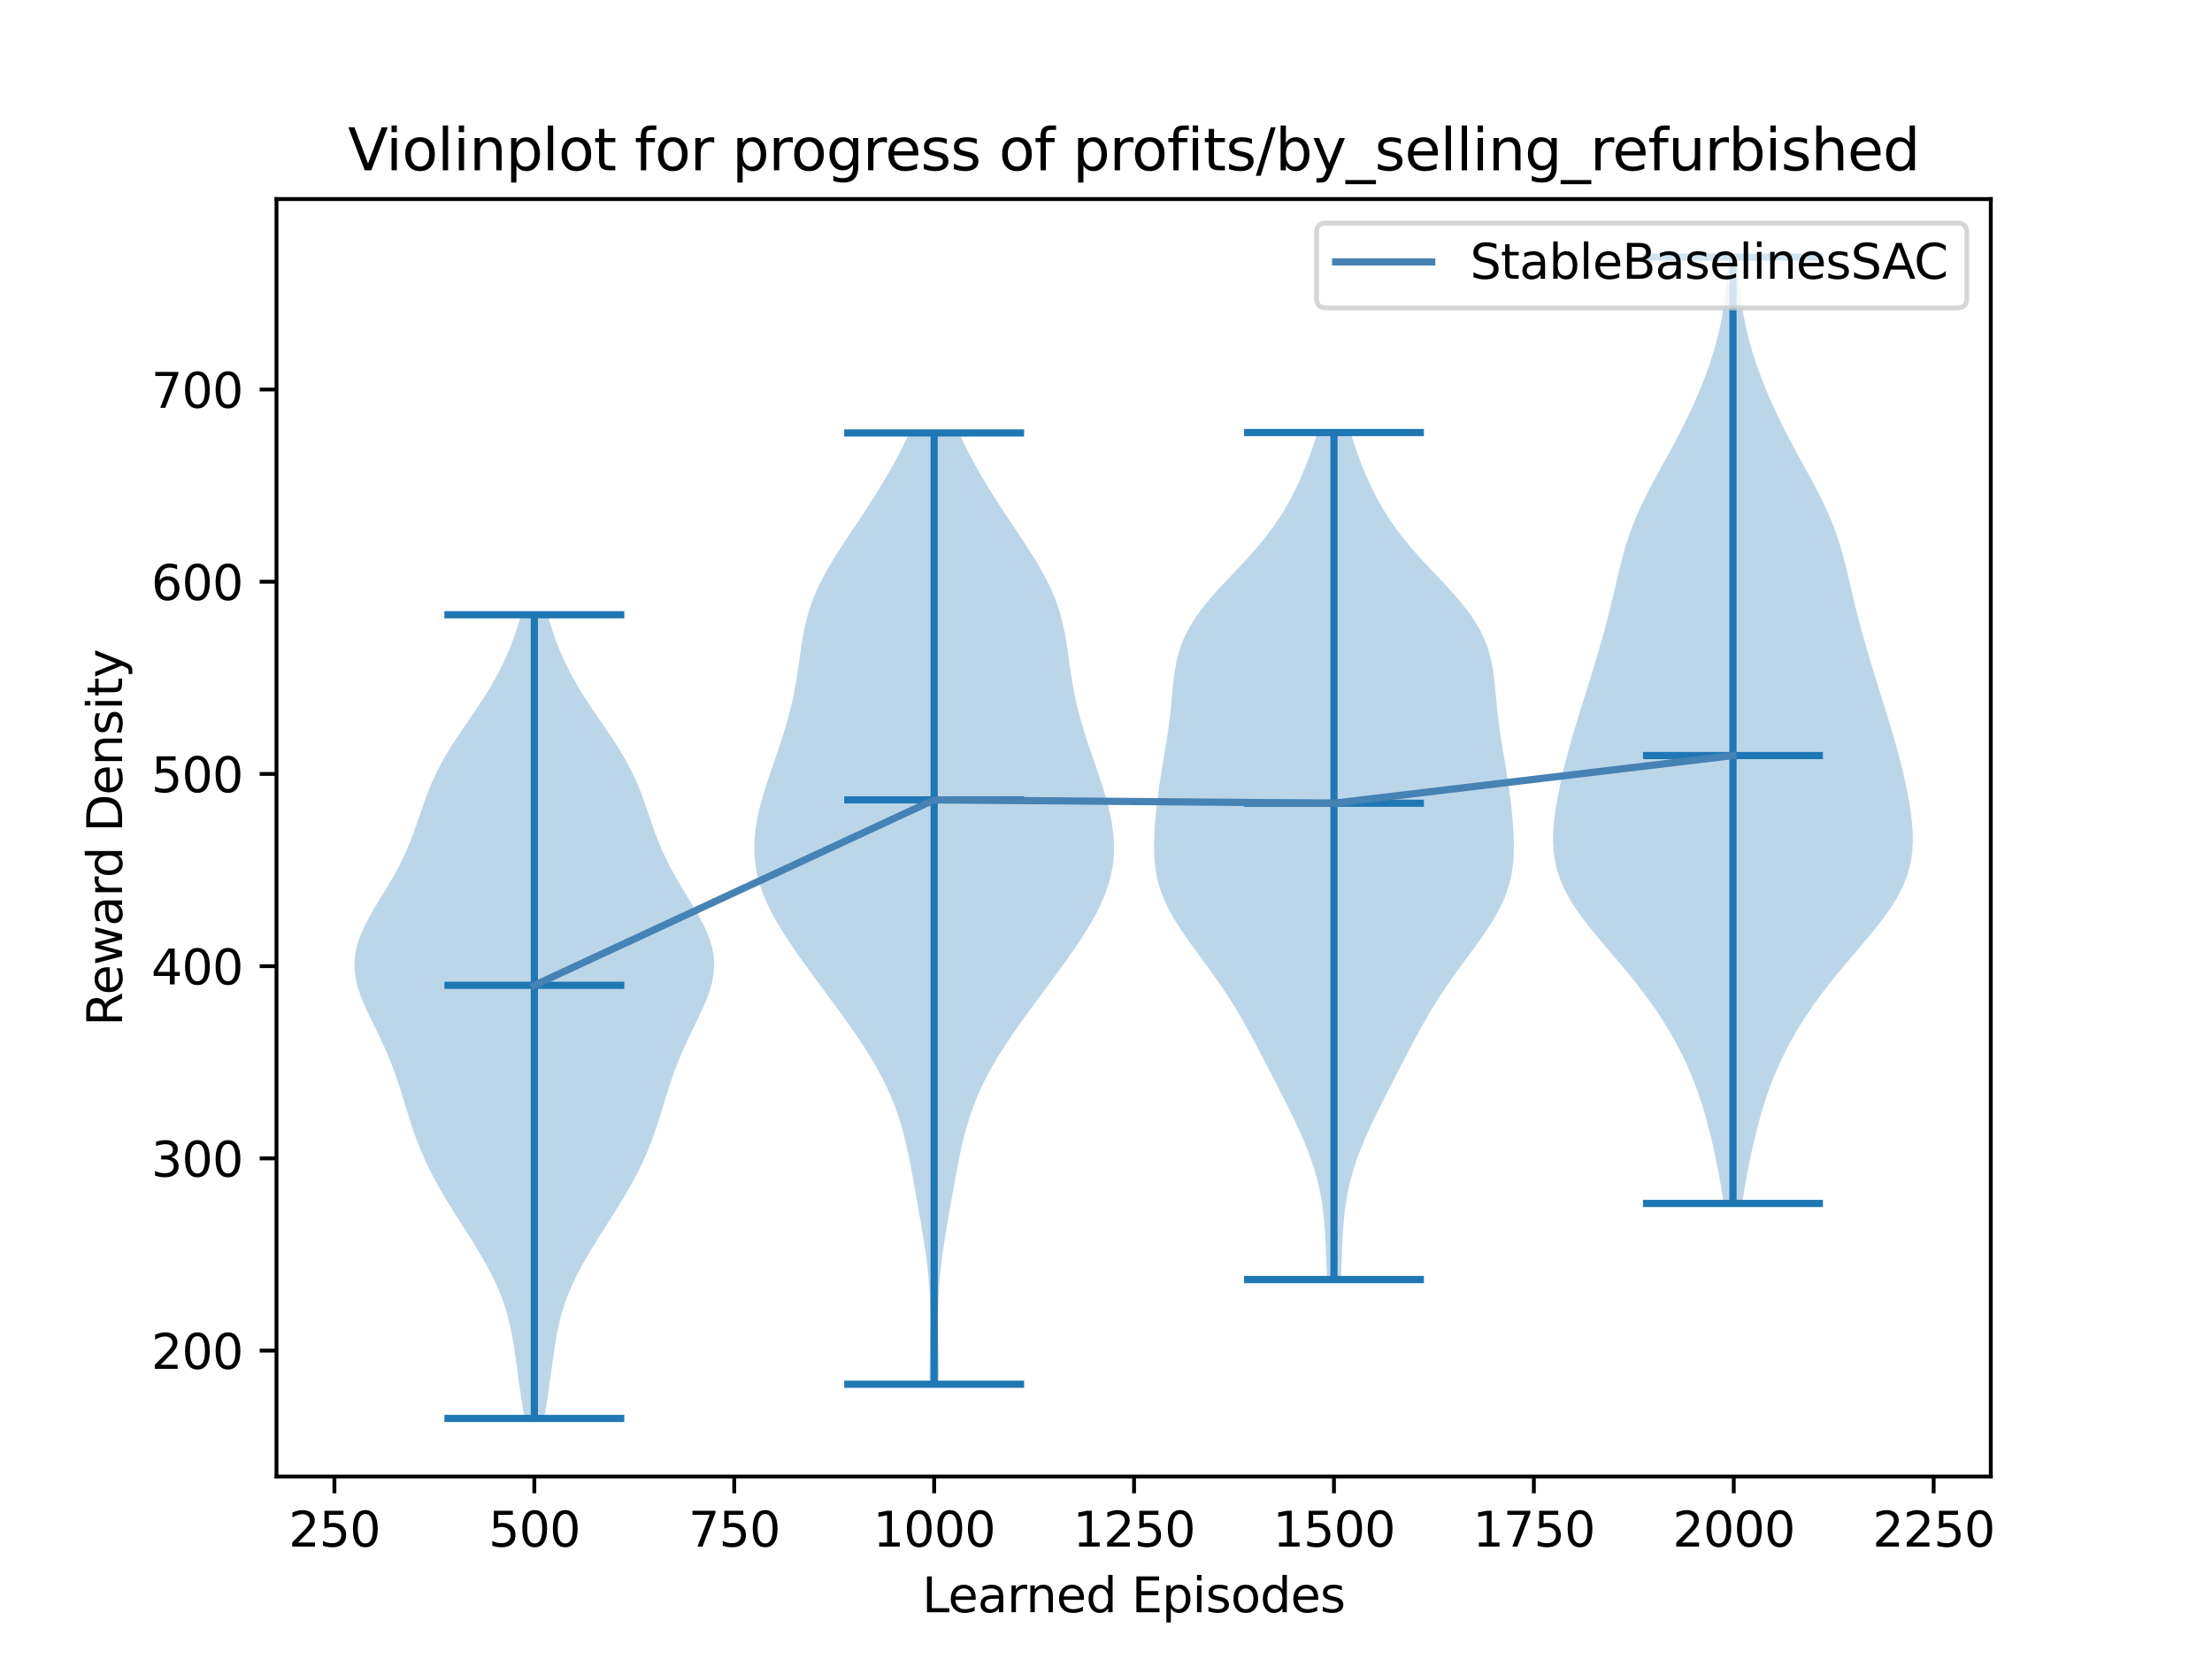 <?xml version="1.0" encoding="utf-8" standalone="no"?>
<!DOCTYPE svg PUBLIC "-//W3C//DTD SVG 1.1//EN"
  "http://www.w3.org/Graphics/SVG/1.1/DTD/svg11.dtd">
<svg xmlns:xlink="http://www.w3.org/1999/xlink" width="460.8pt" height="345.6pt" viewBox="0 0 460.8 345.6" xmlns="http://www.w3.org/2000/svg" version="1.1">
 <defs>
  <style type="text/css">*{stroke-linejoin: round; stroke-linecap: butt}</style>
 </defs>
 <g id="figure_1">
  <g id="patch_1">
   <path d="M 0 345.6 
L 460.8 345.6 
L 460.8 0 
L 0 0 
z
" style="fill: #ffffff"/>
  </g>
  <g id="axes_1">
   <g id="patch_2">
    <path d="M 57.6 307.584 
L 414.72 307.584 
L 414.72 41.472 
L 57.6 41.472 
z
" style="fill: #ffffff"/>
   </g>
   <g id="PolyCollection_1">
    <path d="M 113.39 295.488 
L 109.235 295.488 
L 108.971 293.797 
L 108.709 292.106 
L 108.453 290.415 
L 108.206 288.724 
L 107.969 287.033 
L 107.738 285.341 
L 107.51 283.65 
L 107.274 281.959 
L 107.021 280.268 
L 106.738 278.577 
L 106.412 276.886 
L 106.029 275.195 
L 105.58 273.504 
L 105.055 271.813 
L 104.45 270.122 
L 103.762 268.43 
L 102.995 266.739 
L 102.153 265.048 
L 101.245 263.357 
L 100.28 261.666 
L 99.269 259.975 
L 98.225 258.284 
L 97.159 256.593 
L 96.083 254.902 
L 95.009 253.211 
L 93.948 251.519 
L 92.911 249.828 
L 91.909 248.137 
L 90.951 246.446 
L 90.044 244.755 
L 89.194 243.064 
L 88.403 241.373 
L 87.671 239.682 
L 86.997 237.991 
L 86.373 236.3 
L 85.793 234.609 
L 85.245 232.917 
L 84.719 231.226 
L 84.201 229.535 
L 83.68 227.844 
L 83.142 226.153 
L 82.575 224.462 
L 81.97 222.771 
L 81.319 221.08 
L 80.619 219.389 
L 79.87 217.698 
L 79.08 216.006 
L 78.261 214.315 
L 77.434 212.624 
L 76.623 210.933 
L 75.859 209.242 
L 75.173 207.551 
L 74.6 205.86 
L 74.17 204.169 
L 73.908 202.478 
L 73.833 200.787 
L 73.953 199.095 
L 74.268 197.404 
L 74.767 195.713 
L 75.431 194.022 
L 76.233 192.331 
L 77.142 190.64 
L 78.125 188.949 
L 79.147 187.258 
L 80.179 185.567 
L 81.191 183.876 
L 82.163 182.185 
L 83.077 180.493 
L 83.924 178.802 
L 84.701 177.111 
L 85.41 175.42 
L 86.062 173.729 
L 86.67 172.038 
L 87.251 170.347 
L 87.826 168.656 
L 88.416 166.965 
L 89.042 165.274 
L 89.721 163.582 
L 90.468 161.891 
L 91.293 160.2 
L 92.197 158.509 
L 93.179 156.818 
L 94.228 155.127 
L 95.332 153.436 
L 96.474 151.745 
L 97.632 150.054 
L 98.787 148.363 
L 99.921 146.671 
L 101.016 144.98 
L 102.059 143.289 
L 103.041 141.598 
L 103.955 139.907 
L 104.8 138.216 
L 105.576 136.525 
L 106.284 134.834 
L 106.93 133.143 
L 107.516 131.452 
L 108.046 129.761 
L 108.525 128.069 
L 114.1 128.069 
L 114.1 128.069 
L 114.578 129.761 
L 115.108 131.452 
L 115.694 133.143 
L 116.34 134.834 
L 117.049 136.525 
L 117.824 138.216 
L 118.669 139.907 
L 119.584 141.598 
L 120.565 143.289 
L 121.608 144.98 
L 122.703 146.671 
L 123.837 148.363 
L 124.992 150.054 
L 126.151 151.745 
L 127.292 153.436 
L 128.396 155.127 
L 129.446 156.818 
L 130.427 158.509 
L 131.332 160.2 
L 132.156 161.891 
L 132.903 163.582 
L 133.583 165.274 
L 134.208 166.965 
L 134.798 168.656 
L 135.373 170.347 
L 135.955 172.038 
L 136.562 173.729 
L 137.214 175.42 
L 137.924 177.111 
L 138.7 178.802 
L 139.547 180.493 
L 140.462 182.185 
L 141.433 183.876 
L 142.445 185.567 
L 143.477 187.258 
L 144.5 188.949 
L 145.482 190.64 
L 146.392 192.331 
L 147.194 194.022 
L 147.857 195.713 
L 148.356 197.404 
L 148.671 199.095 
L 148.791 200.787 
L 148.716 202.478 
L 148.454 204.169 
L 148.024 205.86 
L 147.451 207.551 
L 146.766 209.242 
L 146.001 210.933 
L 145.19 212.624 
L 144.363 214.315 
L 143.544 216.006 
L 142.754 217.698 
L 142.005 219.389 
L 141.305 221.08 
L 140.654 222.771 
L 140.049 224.462 
L 139.482 226.153 
L 138.944 227.844 
L 138.423 229.535 
L 137.905 231.226 
L 137.379 232.917 
L 136.831 234.609 
L 136.251 236.3 
L 135.627 237.991 
L 134.953 239.682 
L 134.221 241.373 
L 133.431 243.064 
L 132.58 244.755 
L 131.673 246.446 
L 130.715 248.137 
L 129.713 249.828 
L 128.676 251.519 
L 127.616 253.211 
L 126.541 254.902 
L 125.465 256.593 
L 124.399 258.284 
L 123.355 259.975 
L 122.344 261.666 
L 121.38 263.357 
L 120.471 265.048 
L 119.629 266.739 
L 118.862 268.43 
L 118.175 270.122 
L 117.569 271.813 
L 117.044 273.504 
L 116.595 275.195 
L 116.213 276.886 
L 115.886 278.577 
L 115.603 280.268 
L 115.35 281.959 
L 115.115 283.65 
L 114.886 285.341 
L 114.655 287.033 
L 114.418 288.724 
L 114.171 290.415 
L 113.915 292.106 
L 113.653 293.797 
L 113.39 295.488 
z
" clip-path="url(#p725208097a)" style="fill: #1f77b4; fill-opacity: 0.3"/>
   </g>
   <g id="PolyCollection_2">
    <path d="M 195.582 288.363 
L 193.617 288.363 
L 193.616 286.361 
L 193.635 284.359 
L 193.668 282.358 
L 193.709 280.356 
L 193.748 278.354 
L 193.776 276.352 
L 193.783 274.351 
L 193.759 272.349 
L 193.698 270.347 
L 193.594 268.345 
L 193.443 266.344 
L 193.248 264.342 
L 193.009 262.34 
L 192.733 260.338 
L 192.426 258.337 
L 192.098 256.335 
L 191.755 254.333 
L 191.404 252.331 
L 191.051 250.329 
L 190.697 248.328 
L 190.341 246.326 
L 189.977 244.324 
L 189.598 242.322 
L 189.194 240.321 
L 188.752 238.319 
L 188.26 236.317 
L 187.705 234.315 
L 187.076 232.314 
L 186.363 230.312 
L 185.558 228.31 
L 184.659 226.308 
L 183.663 224.307 
L 182.574 222.305 
L 181.399 220.303 
L 180.144 218.301 
L 178.823 216.3 
L 177.446 214.298 
L 176.026 212.296 
L 174.575 210.294 
L 173.104 208.293 
L 171.623 206.291 
L 170.143 204.289 
L 168.672 202.287 
L 167.223 200.285 
L 165.807 198.284 
L 164.441 196.282 
L 163.141 194.28 
L 161.926 192.278 
L 160.815 190.277 
L 159.827 188.275 
L 158.979 186.273 
L 158.283 184.271 
L 157.747 182.27 
L 157.377 180.268 
L 157.17 178.266 
L 157.12 176.264 
L 157.219 174.263 
L 157.451 172.261 
L 157.802 170.259 
L 158.254 168.257 
L 158.789 166.256 
L 159.388 164.254 
L 160.035 162.252 
L 160.711 160.25 
L 161.4 158.249 
L 162.087 156.247 
L 162.758 154.245 
L 163.397 152.243 
L 163.993 150.241 
L 164.536 148.24 
L 165.02 146.238 
L 165.442 144.236 
L 165.807 142.234 
L 166.125 140.233 
L 166.411 138.231 
L 166.689 136.229 
L 166.982 134.227 
L 167.32 132.226 
L 167.729 130.224 
L 168.234 128.222 
L 168.854 126.22 
L 169.601 124.219 
L 170.477 122.217 
L 171.477 120.215 
L 172.587 118.213 
L 173.788 116.212 
L 175.058 114.21 
L 176.371 112.208 
L 177.705 110.206 
L 179.04 108.205 
L 180.361 106.203 
L 181.655 104.201 
L 182.914 102.199 
L 184.132 100.197 
L 185.304 98.196 
L 186.425 96.194 
L 187.488 94.192 
L 188.487 92.19 
L 189.416 90.189 
L 199.783 90.189 
L 199.783 90.189 
L 200.712 92.19 
L 201.711 94.192 
L 202.774 96.194 
L 203.895 98.196 
L 205.067 100.197 
L 206.285 102.199 
L 207.544 104.201 
L 208.839 106.203 
L 210.159 108.205 
L 211.495 110.206 
L 212.829 112.208 
L 214.142 114.21 
L 215.411 116.212 
L 216.612 118.213 
L 217.722 120.215 
L 218.722 122.217 
L 219.598 124.219 
L 220.345 126.22 
L 220.965 128.222 
L 221.47 130.224 
L 221.879 132.226 
L 222.217 134.227 
L 222.511 136.229 
L 222.788 138.231 
L 223.074 140.233 
L 223.392 142.234 
L 223.757 144.236 
L 224.179 146.238 
L 224.663 148.24 
L 225.206 150.241 
L 225.802 152.243 
L 226.441 154.245 
L 227.112 156.247 
L 227.799 158.249 
L 228.489 160.25 
L 229.165 162.252 
L 229.811 164.254 
L 230.41 166.256 
L 230.945 168.257 
L 231.397 170.259 
L 231.748 172.261 
L 231.981 174.263 
L 232.079 176.264 
L 232.03 178.266 
L 231.822 180.268 
L 231.452 182.27 
L 230.916 184.271 
L 230.22 186.273 
L 229.372 188.275 
L 228.384 190.277 
L 227.273 192.278 
L 226.058 194.28 
L 224.758 196.282 
L 223.392 198.284 
L 221.976 200.285 
L 220.527 202.287 
L 219.056 204.289 
L 217.576 206.291 
L 216.095 208.293 
L 214.624 210.294 
L 213.173 212.296 
L 211.754 214.298 
L 210.376 216.3 
L 209.055 218.301 
L 207.801 220.303 
L 206.625 222.305 
L 205.536 224.307 
L 204.54 226.308 
L 203.641 228.31 
L 202.837 230.312 
L 202.123 232.314 
L 201.494 234.315 
L 200.939 236.317 
L 200.447 238.319 
L 200.005 240.321 
L 199.601 242.322 
L 199.222 244.324 
L 198.858 246.326 
L 198.502 248.328 
L 198.148 250.329 
L 197.795 252.331 
L 197.444 254.333 
L 197.101 256.335 
L 196.773 258.337 
L 196.466 260.338 
L 196.19 262.34 
L 195.951 264.342 
L 195.756 266.344 
L 195.606 268.345 
L 195.501 270.347 
L 195.44 272.349 
L 195.417 274.351 
L 195.423 276.352 
L 195.451 278.354 
L 195.49 280.356 
L 195.531 282.358 
L 195.564 284.359 
L 195.583 286.361 
L 195.582 288.363 
z
" clip-path="url(#p725208097a)" style="fill: #1f77b4; fill-opacity: 0.3"/>
   </g>
   <g id="PolyCollection_3">
    <path d="M 279.316 266.558 
L 276.458 266.558 
L 276.376 264.776 
L 276.302 262.993 
L 276.231 261.211 
L 276.157 259.429 
L 276.07 257.646 
L 275.96 255.864 
L 275.815 254.082 
L 275.626 252.299 
L 275.382 250.517 
L 275.075 248.735 
L 274.7 246.952 
L 274.253 245.17 
L 273.734 243.388 
L 273.144 241.606 
L 272.489 239.823 
L 271.774 238.041 
L 271.006 236.259 
L 270.195 234.476 
L 269.349 232.694 
L 268.475 230.912 
L 267.583 229.129 
L 266.677 227.347 
L 265.764 225.565 
L 264.846 223.782 
L 263.926 222 
L 263.001 220.218 
L 262.069 218.435 
L 261.124 216.653 
L 260.16 214.871 
L 259.168 213.088 
L 258.14 211.306 
L 257.068 209.524 
L 255.948 207.741 
L 254.776 205.959 
L 253.554 204.177 
L 252.289 202.395 
L 250.991 200.612 
L 249.678 198.83 
L 248.371 197.048 
L 247.095 195.265 
L 245.877 193.483 
L 244.744 191.701 
L 243.72 189.918 
L 242.827 188.136 
L 242.076 186.354 
L 241.474 184.571 
L 241.02 182.789 
L 240.703 181.007 
L 240.508 179.224 
L 240.416 177.442 
L 240.408 175.66 
L 240.464 173.877 
L 240.569 172.095 
L 240.713 170.313 
L 240.886 168.531 
L 241.087 166.748 
L 241.313 164.966 
L 241.564 163.184 
L 241.837 161.401 
L 242.127 159.619 
L 242.428 157.837 
L 242.731 156.054 
L 243.024 154.272 
L 243.299 152.49 
L 243.546 150.707 
L 243.762 148.925 
L 243.949 147.143 
L 244.116 145.36 
L 244.28 143.578 
L 244.461 141.796 
L 244.689 140.013 
L 244.992 138.231 
L 245.404 136.449 
L 245.951 134.667 
L 246.656 132.884 
L 247.535 131.102 
L 248.593 129.32 
L 249.823 127.537 
L 251.208 125.755 
L 252.723 123.973 
L 254.333 122.19 
L 256.001 120.408 
L 257.686 118.626 
L 259.351 116.843 
L 260.962 115.061 
L 262.495 113.279 
L 263.93 111.496 
L 265.259 109.714 
L 266.478 107.932 
L 267.592 106.149 
L 268.609 104.367 
L 269.541 102.585 
L 270.399 100.803 
L 271.194 99.02 
L 271.934 97.238 
L 272.628 95.456 
L 273.277 93.673 
L 273.884 91.891 
L 274.448 90.109 
L 281.326 90.109 
L 281.326 90.109 
L 281.89 91.891 
L 282.497 93.673 
L 283.146 95.456 
L 283.84 97.238 
L 284.581 99.02 
L 285.375 100.803 
L 286.233 102.585 
L 287.165 104.367 
L 288.182 106.149 
L 289.296 107.932 
L 290.515 109.714 
L 291.844 111.496 
L 293.279 113.279 
L 294.812 115.061 
L 296.423 116.843 
L 298.088 118.626 
L 299.773 120.408 
L 301.441 122.19 
L 303.051 123.973 
L 304.566 125.755 
L 305.951 127.537 
L 307.181 129.32 
L 308.239 131.102 
L 309.118 132.884 
L 309.823 134.667 
L 310.37 136.449 
L 310.782 138.231 
L 311.085 140.013 
L 311.313 141.796 
L 311.495 143.578 
L 311.658 145.36 
L 311.825 147.143 
L 312.012 148.925 
L 312.229 150.707 
L 312.475 152.49 
L 312.75 154.272 
L 313.043 156.054 
L 313.346 157.837 
L 313.647 159.619 
L 313.937 161.401 
L 314.21 163.184 
L 314.461 164.966 
L 314.687 166.748 
L 314.888 168.531 
L 315.062 170.313 
L 315.205 172.095 
L 315.31 173.877 
L 315.366 175.66 
L 315.358 177.442 
L 315.266 179.224 
L 315.071 181.007 
L 314.754 182.789 
L 314.3 184.571 
L 313.698 186.354 
L 312.947 188.136 
L 312.054 189.918 
L 311.03 191.701 
L 309.897 193.483 
L 308.679 195.265 
L 307.403 197.048 
L 306.096 198.83 
L 304.783 200.612 
L 303.485 202.395 
L 302.22 204.177 
L 300.998 205.959 
L 299.826 207.741 
L 298.706 209.524 
L 297.634 211.306 
L 296.606 213.088 
L 295.614 214.871 
L 294.65 216.653 
L 293.705 218.435 
L 292.773 220.218 
L 291.848 222 
L 290.928 223.782 
L 290.01 225.565 
L 289.097 227.347 
L 288.192 229.129 
L 287.299 230.912 
L 286.425 232.694 
L 285.579 234.476 
L 284.768 236.259 
L 284 238.041 
L 283.285 239.823 
L 282.63 241.606 
L 282.04 243.388 
L 281.521 245.17 
L 281.074 246.952 
L 280.699 248.735 
L 280.392 250.517 
L 280.148 252.299 
L 279.959 254.082 
L 279.814 255.864 
L 279.704 257.646 
L 279.617 259.429 
L 279.543 261.211 
L 279.472 262.993 
L 279.398 264.776 
L 279.316 266.558 
z
" clip-path="url(#p725208097a)" style="fill: #1f77b4; fill-opacity: 0.3"/>
   </g>
   <g id="PolyCollection_4">
    <path d="M 362.935 250.699 
L 359.081 250.699 
L 358.77 248.708 
L 358.435 246.716 
L 358.076 244.725 
L 357.694 242.734 
L 357.287 240.743 
L 356.853 238.751 
L 356.39 236.76 
L 355.892 234.769 
L 355.355 232.778 
L 354.772 230.787 
L 354.137 228.795 
L 353.443 226.804 
L 352.685 224.813 
L 351.857 222.822 
L 350.956 220.83 
L 349.979 218.839 
L 348.923 216.848 
L 347.787 214.857 
L 346.571 212.866 
L 345.272 210.874 
L 343.892 208.883 
L 342.433 206.892 
L 340.898 204.901 
L 339.296 202.909 
L 337.64 200.918 
L 335.95 198.927 
L 334.252 196.936 
L 332.576 194.945 
L 330.958 192.953 
L 329.435 190.962 
L 328.043 188.971 
L 326.814 186.98 
L 325.771 184.989 
L 324.93 182.997 
L 324.297 181.006 
L 323.863 179.015 
L 323.614 177.024 
L 323.529 175.032 
L 323.579 173.041 
L 323.741 171.05 
L 323.988 169.059 
L 324.302 167.068 
L 324.668 165.076 
L 325.078 163.085 
L 325.525 161.094 
L 326.009 159.103 
L 326.526 157.111 
L 327.073 155.12 
L 327.648 153.129 
L 328.243 151.138 
L 328.853 149.147 
L 329.472 147.155 
L 330.093 145.164 
L 330.713 143.173 
L 331.328 141.182 
L 331.937 139.19 
L 332.536 137.199 
L 333.124 135.208 
L 333.697 133.217 
L 334.251 131.226 
L 334.784 129.234 
L 335.293 127.243 
L 335.78 125.252 
L 336.249 123.261 
L 336.711 121.269 
L 337.178 119.278 
L 337.667 117.287 
L 338.195 115.296 
L 338.78 113.305 
L 339.435 111.313 
L 340.17 109.322 
L 340.988 107.331 
L 341.887 105.34 
L 342.857 103.348 
L 343.885 101.357 
L 344.953 99.366 
L 346.045 97.375 
L 347.141 95.384 
L 348.226 93.392 
L 349.288 91.401 
L 350.317 89.41 
L 351.307 87.419 
L 352.254 85.428 
L 353.156 83.436 
L 354.009 81.445 
L 354.813 79.454 
L 355.565 77.463 
L 356.262 75.471 
L 356.9 73.48 
L 357.477 71.489 
L 357.99 69.498 
L 358.44 67.507 
L 358.827 65.515 
L 359.156 63.524 
L 359.431 61.533 
L 359.659 59.542 
L 359.848 57.55 
L 360.004 55.559 
L 360.135 53.568 
L 361.881 53.568 
L 361.881 53.568 
L 362.012 55.559 
L 362.168 57.55 
L 362.357 59.542 
L 362.585 61.533 
L 362.86 63.524 
L 363.188 65.515 
L 363.576 67.507 
L 364.026 69.498 
L 364.539 71.489 
L 365.116 73.48 
L 365.754 75.471 
L 366.451 77.463 
L 367.202 79.454 
L 368.006 81.445 
L 368.86 83.436 
L 369.761 85.428 
L 370.708 87.419 
L 371.698 89.41 
L 372.728 91.401 
L 373.79 93.392 
L 374.875 95.384 
L 375.971 97.375 
L 377.062 99.366 
L 378.131 101.357 
L 379.159 103.348 
L 380.129 105.34 
L 381.028 107.331 
L 381.846 109.322 
L 382.581 111.313 
L 383.236 113.305 
L 383.821 115.296 
L 384.349 117.287 
L 384.838 119.278 
L 385.305 121.269 
L 385.767 123.261 
L 386.236 125.252 
L 386.723 127.243 
L 387.232 129.234 
L 387.765 131.226 
L 388.319 133.217 
L 388.892 135.208 
L 389.48 137.199 
L 390.079 139.19 
L 390.688 141.182 
L 391.303 143.173 
L 391.923 145.164 
L 392.544 147.155 
L 393.162 149.147 
L 393.773 151.138 
L 394.368 153.129 
L 394.942 155.12 
L 395.49 157.111 
L 396.007 159.103 
L 396.49 161.094 
L 396.938 163.085 
L 397.348 165.076 
L 397.714 167.068 
L 398.028 169.059 
L 398.275 171.05 
L 398.436 173.041 
L 398.487 175.032 
L 398.401 177.024 
L 398.153 179.015 
L 397.719 181.006 
L 397.085 182.997 
L 396.245 184.989 
L 395.202 186.98 
L 393.973 188.971 
L 392.58 190.962 
L 391.057 192.953 
L 389.439 194.945 
L 387.764 196.936 
L 386.065 198.927 
L 384.376 200.918 
L 382.72 202.909 
L 381.118 204.901 
L 379.583 206.892 
L 378.123 208.883 
L 376.744 210.874 
L 375.445 212.866 
L 374.228 214.857 
L 373.093 216.848 
L 372.037 218.839 
L 371.06 220.83 
L 370.159 222.822 
L 369.331 224.813 
L 368.573 226.804 
L 367.879 228.795 
L 367.244 230.787 
L 366.661 232.778 
L 366.124 234.769 
L 365.626 236.76 
L 365.163 238.751 
L 364.729 240.743 
L 364.322 242.734 
L 363.94 244.725 
L 363.581 246.716 
L 363.246 248.708 
L 362.935 250.699 
z
" clip-path="url(#p725208097a)" style="fill: #1f77b4; fill-opacity: 0.3"/>
   </g>
   <g id="matplotlib.axis_1">
    <g id="xtick_1">
     <g id="line2d_1">
      <defs>
       <path id="mc6e9f4af39" d="M 0 0 
L 0 3.5 
" style="stroke: #000000; stroke-width: 0.8"/>
      </defs>
      <g>
       <use xlink:href="#mc6e9f4af39" x="69.668" y="307.584" style="stroke: #000000; stroke-width: 0.8"/>
      </g>
     </g>
     <g id="text_1">
      <!-- 250 -->
      <g transform="translate(60.125 322.182)scale(0.1 -0.1)">
       <defs>
        <path id="DejaVuSans-32" d="M 1228 531 
L 3431 531 
L 3431 0 
L 469 0 
L 469 531 
Q 828 903 1448 1529 
Q 2069 2156 2228 2338 
Q 2531 2678 2651 2914 
Q 2772 3150 2772 3378 
Q 2772 3750 2511 3984 
Q 2250 4219 1831 4219 
Q 1534 4219 1204 4116 
Q 875 4013 500 3803 
L 500 4441 
Q 881 4594 1212 4672 
Q 1544 4750 1819 4750 
Q 2544 4750 2975 4387 
Q 3406 4025 3406 3419 
Q 3406 3131 3298 2873 
Q 3191 2616 2906 2266 
Q 2828 2175 2409 1742 
Q 1991 1309 1228 531 
z
" transform="scale(0.016)"/>
        <path id="DejaVuSans-35" d="M 691 4666 
L 3169 4666 
L 3169 4134 
L 1269 4134 
L 1269 2991 
Q 1406 3038 1543 3061 
Q 1681 3084 1819 3084 
Q 2600 3084 3056 2656 
Q 3513 2228 3513 1497 
Q 3513 744 3044 326 
Q 2575 -91 1722 -91 
Q 1428 -91 1123 -41 
Q 819 9 494 109 
L 494 744 
Q 775 591 1075 516 
Q 1375 441 1709 441 
Q 2250 441 2565 725 
Q 2881 1009 2881 1497 
Q 2881 1984 2565 2268 
Q 2250 2553 1709 2553 
Q 1456 2553 1204 2497 
Q 953 2441 691 2322 
L 691 4666 
z
" transform="scale(0.016)"/>
        <path id="DejaVuSans-30" d="M 2034 4250 
Q 1547 4250 1301 3770 
Q 1056 3291 1056 2328 
Q 1056 1369 1301 889 
Q 1547 409 2034 409 
Q 2525 409 2770 889 
Q 3016 1369 3016 2328 
Q 3016 3291 2770 3770 
Q 2525 4250 2034 4250 
z
M 2034 4750 
Q 2819 4750 3233 4129 
Q 3647 3509 3647 2328 
Q 3647 1150 3233 529 
Q 2819 -91 2034 -91 
Q 1250 -91 836 529 
Q 422 1150 422 2328 
Q 422 3509 836 4129 
Q 1250 4750 2034 4750 
z
" transform="scale(0.016)"/>
       </defs>
       <use xlink:href="#DejaVuSans-32"/>
       <use xlink:href="#DejaVuSans-35" x="63.623"/>
       <use xlink:href="#DejaVuSans-30" x="127.246"/>
      </g>
     </g>
    </g>
    <g id="xtick_2">
     <g id="line2d_2">
      <g>
       <use xlink:href="#mc6e9f4af39" x="111.312" y="307.584" style="stroke: #000000; stroke-width: 0.8"/>
      </g>
     </g>
     <g id="text_2">
      <!-- 500 -->
      <g transform="translate(101.768 322.182)scale(0.1 -0.1)">
       <use xlink:href="#DejaVuSans-35"/>
       <use xlink:href="#DejaVuSans-30" x="63.623"/>
       <use xlink:href="#DejaVuSans-30" x="127.246"/>
      </g>
     </g>
    </g>
    <g id="xtick_3">
     <g id="line2d_3">
      <g>
       <use xlink:href="#mc6e9f4af39" x="152.956" y="307.584" style="stroke: #000000; stroke-width: 0.8"/>
      </g>
     </g>
     <g id="text_3">
      <!-- 750 -->
      <g transform="translate(143.412 322.182)scale(0.1 -0.1)">
       <defs>
        <path id="DejaVuSans-37" d="M 525 4666 
L 3525 4666 
L 3525 4397 
L 1831 0 
L 1172 0 
L 2766 4134 
L 525 4134 
L 525 4666 
z
" transform="scale(0.016)"/>
       </defs>
       <use xlink:href="#DejaVuSans-37"/>
       <use xlink:href="#DejaVuSans-35" x="63.623"/>
       <use xlink:href="#DejaVuSans-30" x="127.246"/>
      </g>
     </g>
    </g>
    <g id="xtick_4">
     <g id="line2d_4">
      <g>
       <use xlink:href="#mc6e9f4af39" x="194.6" y="307.584" style="stroke: #000000; stroke-width: 0.8"/>
      </g>
     </g>
     <g id="text_4">
      <!-- 1000 -->
      <g transform="translate(181.875 322.182)scale(0.1 -0.1)">
       <defs>
        <path id="DejaVuSans-31" d="M 794 531 
L 1825 531 
L 1825 4091 
L 703 3866 
L 703 4441 
L 1819 4666 
L 2450 4666 
L 2450 531 
L 3481 531 
L 3481 0 
L 794 0 
L 794 531 
z
" transform="scale(0.016)"/>
       </defs>
       <use xlink:href="#DejaVuSans-31"/>
       <use xlink:href="#DejaVuSans-30" x="63.623"/>
       <use xlink:href="#DejaVuSans-30" x="127.246"/>
       <use xlink:href="#DejaVuSans-30" x="190.869"/>
      </g>
     </g>
    </g>
    <g id="xtick_5">
     <g id="line2d_5">
      <g>
       <use xlink:href="#mc6e9f4af39" x="236.243" y="307.584" style="stroke: #000000; stroke-width: 0.8"/>
      </g>
     </g>
     <g id="text_5">
      <!-- 1250 -->
      <g transform="translate(223.518 322.182)scale(0.1 -0.1)">
       <use xlink:href="#DejaVuSans-31"/>
       <use xlink:href="#DejaVuSans-32" x="63.623"/>
       <use xlink:href="#DejaVuSans-35" x="127.246"/>
       <use xlink:href="#DejaVuSans-30" x="190.869"/>
      </g>
     </g>
    </g>
    <g id="xtick_6">
     <g id="line2d_6">
      <g>
       <use xlink:href="#mc6e9f4af39" x="277.887" y="307.584" style="stroke: #000000; stroke-width: 0.8"/>
      </g>
     </g>
     <g id="text_6">
      <!-- 1500 -->
      <g transform="translate(265.162 322.182)scale(0.1 -0.1)">
       <use xlink:href="#DejaVuSans-31"/>
       <use xlink:href="#DejaVuSans-35" x="63.623"/>
       <use xlink:href="#DejaVuSans-30" x="127.246"/>
       <use xlink:href="#DejaVuSans-30" x="190.869"/>
      </g>
     </g>
    </g>
    <g id="xtick_7">
     <g id="line2d_7">
      <g>
       <use xlink:href="#mc6e9f4af39" x="319.531" y="307.584" style="stroke: #000000; stroke-width: 0.8"/>
      </g>
     </g>
     <g id="text_7">
      <!-- 1750 -->
      <g transform="translate(306.806 322.182)scale(0.1 -0.1)">
       <use xlink:href="#DejaVuSans-31"/>
       <use xlink:href="#DejaVuSans-37" x="63.623"/>
       <use xlink:href="#DejaVuSans-35" x="127.246"/>
       <use xlink:href="#DejaVuSans-30" x="190.869"/>
      </g>
     </g>
    </g>
    <g id="xtick_8">
     <g id="line2d_8">
      <g>
       <use xlink:href="#mc6e9f4af39" x="361.174" y="307.584" style="stroke: #000000; stroke-width: 0.8"/>
      </g>
     </g>
     <g id="text_8">
      <!-- 2000 -->
      <g transform="translate(348.449 322.182)scale(0.1 -0.1)">
       <use xlink:href="#DejaVuSans-32"/>
       <use xlink:href="#DejaVuSans-30" x="63.623"/>
       <use xlink:href="#DejaVuSans-30" x="127.246"/>
       <use xlink:href="#DejaVuSans-30" x="190.869"/>
      </g>
     </g>
    </g>
    <g id="xtick_9">
     <g id="line2d_9">
      <g>
       <use xlink:href="#mc6e9f4af39" x="402.818" y="307.584" style="stroke: #000000; stroke-width: 0.8"/>
      </g>
     </g>
     <g id="text_9">
      <!-- 2250 -->
      <g transform="translate(390.093 322.182)scale(0.1 -0.1)">
       <use xlink:href="#DejaVuSans-32"/>
       <use xlink:href="#DejaVuSans-32" x="63.623"/>
       <use xlink:href="#DejaVuSans-35" x="127.246"/>
       <use xlink:href="#DejaVuSans-30" x="190.869"/>
      </g>
     </g>
    </g>
    <g id="text_10">
     <!-- Learned Episodes -->
     <g transform="translate(192.102 335.861)scale(0.1 -0.1)">
      <defs>
       <path id="DejaVuSans-4c" d="M 628 4666 
L 1259 4666 
L 1259 531 
L 3531 531 
L 3531 0 
L 628 0 
L 628 4666 
z
" transform="scale(0.016)"/>
       <path id="DejaVuSans-65" d="M 3597 1894 
L 3597 1613 
L 953 1613 
Q 991 1019 1311 708 
Q 1631 397 2203 397 
Q 2534 397 2845 478 
Q 3156 559 3463 722 
L 3463 178 
Q 3153 47 2828 -22 
Q 2503 -91 2169 -91 
Q 1331 -91 842 396 
Q 353 884 353 1716 
Q 353 2575 817 3079 
Q 1281 3584 2069 3584 
Q 2775 3584 3186 3129 
Q 3597 2675 3597 1894 
z
M 3022 2063 
Q 3016 2534 2758 2815 
Q 2500 3097 2075 3097 
Q 1594 3097 1305 2825 
Q 1016 2553 972 2059 
L 3022 2063 
z
" transform="scale(0.016)"/>
       <path id="DejaVuSans-61" d="M 2194 1759 
Q 1497 1759 1228 1600 
Q 959 1441 959 1056 
Q 959 750 1161 570 
Q 1363 391 1709 391 
Q 2188 391 2477 730 
Q 2766 1069 2766 1631 
L 2766 1759 
L 2194 1759 
z
M 3341 1997 
L 3341 0 
L 2766 0 
L 2766 531 
Q 2569 213 2275 61 
Q 1981 -91 1556 -91 
Q 1019 -91 701 211 
Q 384 513 384 1019 
Q 384 1609 779 1909 
Q 1175 2209 1959 2209 
L 2766 2209 
L 2766 2266 
Q 2766 2663 2505 2880 
Q 2244 3097 1772 3097 
Q 1472 3097 1187 3025 
Q 903 2953 641 2809 
L 641 3341 
Q 956 3463 1253 3523 
Q 1550 3584 1831 3584 
Q 2591 3584 2966 3190 
Q 3341 2797 3341 1997 
z
" transform="scale(0.016)"/>
       <path id="DejaVuSans-72" d="M 2631 2963 
Q 2534 3019 2420 3045 
Q 2306 3072 2169 3072 
Q 1681 3072 1420 2755 
Q 1159 2438 1159 1844 
L 1159 0 
L 581 0 
L 581 3500 
L 1159 3500 
L 1159 2956 
Q 1341 3275 1631 3429 
Q 1922 3584 2338 3584 
Q 2397 3584 2469 3576 
Q 2541 3569 2628 3553 
L 2631 2963 
z
" transform="scale(0.016)"/>
       <path id="DejaVuSans-6e" d="M 3513 2113 
L 3513 0 
L 2938 0 
L 2938 2094 
Q 2938 2591 2744 2837 
Q 2550 3084 2163 3084 
Q 1697 3084 1428 2787 
Q 1159 2491 1159 1978 
L 1159 0 
L 581 0 
L 581 3500 
L 1159 3500 
L 1159 2956 
Q 1366 3272 1645 3428 
Q 1925 3584 2291 3584 
Q 2894 3584 3203 3211 
Q 3513 2838 3513 2113 
z
" transform="scale(0.016)"/>
       <path id="DejaVuSans-64" d="M 2906 2969 
L 2906 4863 
L 3481 4863 
L 3481 0 
L 2906 0 
L 2906 525 
Q 2725 213 2448 61 
Q 2172 -91 1784 -91 
Q 1150 -91 751 415 
Q 353 922 353 1747 
Q 353 2572 751 3078 
Q 1150 3584 1784 3584 
Q 2172 3584 2448 3432 
Q 2725 3281 2906 2969 
z
M 947 1747 
Q 947 1113 1208 752 
Q 1469 391 1925 391 
Q 2381 391 2643 752 
Q 2906 1113 2906 1747 
Q 2906 2381 2643 2742 
Q 2381 3103 1925 3103 
Q 1469 3103 1208 2742 
Q 947 2381 947 1747 
z
" transform="scale(0.016)"/>
       <path id="DejaVuSans-20" transform="scale(0.016)"/>
       <path id="DejaVuSans-45" d="M 628 4666 
L 3578 4666 
L 3578 4134 
L 1259 4134 
L 1259 2753 
L 3481 2753 
L 3481 2222 
L 1259 2222 
L 1259 531 
L 3634 531 
L 3634 0 
L 628 0 
L 628 4666 
z
" transform="scale(0.016)"/>
       <path id="DejaVuSans-70" d="M 1159 525 
L 1159 -1331 
L 581 -1331 
L 581 3500 
L 1159 3500 
L 1159 2969 
Q 1341 3281 1617 3432 
Q 1894 3584 2278 3584 
Q 2916 3584 3314 3078 
Q 3713 2572 3713 1747 
Q 3713 922 3314 415 
Q 2916 -91 2278 -91 
Q 1894 -91 1617 61 
Q 1341 213 1159 525 
z
M 3116 1747 
Q 3116 2381 2855 2742 
Q 2594 3103 2138 3103 
Q 1681 3103 1420 2742 
Q 1159 2381 1159 1747 
Q 1159 1113 1420 752 
Q 1681 391 2138 391 
Q 2594 391 2855 752 
Q 3116 1113 3116 1747 
z
" transform="scale(0.016)"/>
       <path id="DejaVuSans-69" d="M 603 3500 
L 1178 3500 
L 1178 0 
L 603 0 
L 603 3500 
z
M 603 4863 
L 1178 4863 
L 1178 4134 
L 603 4134 
L 603 4863 
z
" transform="scale(0.016)"/>
       <path id="DejaVuSans-73" d="M 2834 3397 
L 2834 2853 
Q 2591 2978 2328 3040 
Q 2066 3103 1784 3103 
Q 1356 3103 1142 2972 
Q 928 2841 928 2578 
Q 928 2378 1081 2264 
Q 1234 2150 1697 2047 
L 1894 2003 
Q 2506 1872 2764 1633 
Q 3022 1394 3022 966 
Q 3022 478 2636 193 
Q 2250 -91 1575 -91 
Q 1294 -91 989 -36 
Q 684 19 347 128 
L 347 722 
Q 666 556 975 473 
Q 1284 391 1588 391 
Q 1994 391 2212 530 
Q 2431 669 2431 922 
Q 2431 1156 2273 1281 
Q 2116 1406 1581 1522 
L 1381 1569 
Q 847 1681 609 1914 
Q 372 2147 372 2553 
Q 372 3047 722 3315 
Q 1072 3584 1716 3584 
Q 2034 3584 2315 3537 
Q 2597 3491 2834 3397 
z
" transform="scale(0.016)"/>
       <path id="DejaVuSans-6f" d="M 1959 3097 
Q 1497 3097 1228 2736 
Q 959 2375 959 1747 
Q 959 1119 1226 758 
Q 1494 397 1959 397 
Q 2419 397 2687 759 
Q 2956 1122 2956 1747 
Q 2956 2369 2687 2733 
Q 2419 3097 1959 3097 
z
M 1959 3584 
Q 2709 3584 3137 3096 
Q 3566 2609 3566 1747 
Q 3566 888 3137 398 
Q 2709 -91 1959 -91 
Q 1206 -91 779 398 
Q 353 888 353 1747 
Q 353 2609 779 3096 
Q 1206 3584 1959 3584 
z
" transform="scale(0.016)"/>
      </defs>
      <use xlink:href="#DejaVuSans-4c"/>
      <use xlink:href="#DejaVuSans-65" x="53.963"/>
      <use xlink:href="#DejaVuSans-61" x="115.486"/>
      <use xlink:href="#DejaVuSans-72" x="176.766"/>
      <use xlink:href="#DejaVuSans-6e" x="216.129"/>
      <use xlink:href="#DejaVuSans-65" x="279.508"/>
      <use xlink:href="#DejaVuSans-64" x="341.031"/>
      <use xlink:href="#DejaVuSans-20" x="404.508"/>
      <use xlink:href="#DejaVuSans-45" x="436.295"/>
      <use xlink:href="#DejaVuSans-70" x="499.479"/>
      <use xlink:href="#DejaVuSans-69" x="562.955"/>
      <use xlink:href="#DejaVuSans-73" x="590.738"/>
      <use xlink:href="#DejaVuSans-6f" x="642.838"/>
      <use xlink:href="#DejaVuSans-64" x="704.02"/>
      <use xlink:href="#DejaVuSans-65" x="767.496"/>
      <use xlink:href="#DejaVuSans-73" x="829.02"/>
     </g>
    </g>
   </g>
   <g id="matplotlib.axis_2">
    <g id="ytick_1">
     <g id="line2d_10">
      <defs>
       <path id="m1a92d65203" d="M 0 0 
L -3.5 0 
" style="stroke: #000000; stroke-width: 0.8"/>
      </defs>
      <g>
       <use xlink:href="#m1a92d65203" x="57.6" y="281.353" style="stroke: #000000; stroke-width: 0.8"/>
      </g>
     </g>
     <g id="text_11">
      <!-- 200 -->
      <g transform="translate(31.512 285.152)scale(0.1 -0.1)">
       <use xlink:href="#DejaVuSans-32"/>
       <use xlink:href="#DejaVuSans-30" x="63.623"/>
       <use xlink:href="#DejaVuSans-30" x="127.246"/>
      </g>
     </g>
    </g>
    <g id="ytick_2">
     <g id="line2d_11">
      <g>
       <use xlink:href="#m1a92d65203" x="57.6" y="241.311" style="stroke: #000000; stroke-width: 0.8"/>
      </g>
     </g>
     <g id="text_12">
      <!-- 300 -->
      <g transform="translate(31.512 245.11)scale(0.1 -0.1)">
       <defs>
        <path id="DejaVuSans-33" d="M 2597 2516 
Q 3050 2419 3304 2112 
Q 3559 1806 3559 1356 
Q 3559 666 3084 287 
Q 2609 -91 1734 -91 
Q 1441 -91 1130 -33 
Q 819 25 488 141 
L 488 750 
Q 750 597 1062 519 
Q 1375 441 1716 441 
Q 2309 441 2620 675 
Q 2931 909 2931 1356 
Q 2931 1769 2642 2001 
Q 2353 2234 1838 2234 
L 1294 2234 
L 1294 2753 
L 1863 2753 
Q 2328 2753 2575 2939 
Q 2822 3125 2822 3475 
Q 2822 3834 2567 4026 
Q 2313 4219 1838 4219 
Q 1578 4219 1281 4162 
Q 984 4106 628 3988 
L 628 4550 
Q 988 4650 1302 4700 
Q 1616 4750 1894 4750 
Q 2613 4750 3031 4423 
Q 3450 4097 3450 3541 
Q 3450 3153 3228 2886 
Q 3006 2619 2597 2516 
z
" transform="scale(0.016)"/>
       </defs>
       <use xlink:href="#DejaVuSans-33"/>
       <use xlink:href="#DejaVuSans-30" x="63.623"/>
       <use xlink:href="#DejaVuSans-30" x="127.246"/>
      </g>
     </g>
    </g>
    <g id="ytick_3">
     <g id="line2d_12">
      <g>
       <use xlink:href="#m1a92d65203" x="57.6" y="201.269" style="stroke: #000000; stroke-width: 0.8"/>
      </g>
     </g>
     <g id="text_13">
      <!-- 400 -->
      <g transform="translate(31.512 205.068)scale(0.1 -0.1)">
       <defs>
        <path id="DejaVuSans-34" d="M 2419 4116 
L 825 1625 
L 2419 1625 
L 2419 4116 
z
M 2253 4666 
L 3047 4666 
L 3047 1625 
L 3713 1625 
L 3713 1100 
L 3047 1100 
L 3047 0 
L 2419 0 
L 2419 1100 
L 313 1100 
L 313 1709 
L 2253 4666 
z
" transform="scale(0.016)"/>
       </defs>
       <use xlink:href="#DejaVuSans-34"/>
       <use xlink:href="#DejaVuSans-30" x="63.623"/>
       <use xlink:href="#DejaVuSans-30" x="127.246"/>
      </g>
     </g>
    </g>
    <g id="ytick_4">
     <g id="line2d_13">
      <g>
       <use xlink:href="#m1a92d65203" x="57.6" y="161.226" style="stroke: #000000; stroke-width: 0.8"/>
      </g>
     </g>
     <g id="text_14">
      <!-- 500 -->
      <g transform="translate(31.512 165.026)scale(0.1 -0.1)">
       <use xlink:href="#DejaVuSans-35"/>
       <use xlink:href="#DejaVuSans-30" x="63.623"/>
       <use xlink:href="#DejaVuSans-30" x="127.246"/>
      </g>
     </g>
    </g>
    <g id="ytick_5">
     <g id="line2d_14">
      <g>
       <use xlink:href="#m1a92d65203" x="57.6" y="121.184" style="stroke: #000000; stroke-width: 0.8"/>
      </g>
     </g>
     <g id="text_15">
      <!-- 600 -->
      <g transform="translate(31.512 124.983)scale(0.1 -0.1)">
       <defs>
        <path id="DejaVuSans-36" d="M 2113 2584 
Q 1688 2584 1439 2293 
Q 1191 2003 1191 1497 
Q 1191 994 1439 701 
Q 1688 409 2113 409 
Q 2538 409 2786 701 
Q 3034 994 3034 1497 
Q 3034 2003 2786 2293 
Q 2538 2584 2113 2584 
z
M 3366 4563 
L 3366 3988 
Q 3128 4100 2886 4159 
Q 2644 4219 2406 4219 
Q 1781 4219 1451 3797 
Q 1122 3375 1075 2522 
Q 1259 2794 1537 2939 
Q 1816 3084 2150 3084 
Q 2853 3084 3261 2657 
Q 3669 2231 3669 1497 
Q 3669 778 3244 343 
Q 2819 -91 2113 -91 
Q 1303 -91 875 529 
Q 447 1150 447 2328 
Q 447 3434 972 4092 
Q 1497 4750 2381 4750 
Q 2619 4750 2861 4703 
Q 3103 4656 3366 4563 
z
" transform="scale(0.016)"/>
       </defs>
       <use xlink:href="#DejaVuSans-36"/>
       <use xlink:href="#DejaVuSans-30" x="63.623"/>
       <use xlink:href="#DejaVuSans-30" x="127.246"/>
      </g>
     </g>
    </g>
    <g id="ytick_6">
     <g id="line2d_15">
      <g>
       <use xlink:href="#m1a92d65203" x="57.6" y="81.142" style="stroke: #000000; stroke-width: 0.8"/>
      </g>
     </g>
     <g id="text_16">
      <!-- 700 -->
      <g transform="translate(31.512 84.941)scale(0.1 -0.1)">
       <use xlink:href="#DejaVuSans-37"/>
       <use xlink:href="#DejaVuSans-30" x="63.623"/>
       <use xlink:href="#DejaVuSans-30" x="127.246"/>
      </g>
     </g>
    </g>
    <g id="text_17">
     <!-- Reward Density -->
     <g transform="translate(25.433 213.747)rotate(-90)scale(0.1 -0.1)">
      <defs>
       <path id="DejaVuSans-52" d="M 2841 2188 
Q 3044 2119 3236 1894 
Q 3428 1669 3622 1275 
L 4263 0 
L 3584 0 
L 2988 1197 
Q 2756 1666 2539 1819 
Q 2322 1972 1947 1972 
L 1259 1972 
L 1259 0 
L 628 0 
L 628 4666 
L 2053 4666 
Q 2853 4666 3247 4331 
Q 3641 3997 3641 3322 
Q 3641 2881 3436 2590 
Q 3231 2300 2841 2188 
z
M 1259 4147 
L 1259 2491 
L 2053 2491 
Q 2509 2491 2742 2702 
Q 2975 2913 2975 3322 
Q 2975 3731 2742 3939 
Q 2509 4147 2053 4147 
L 1259 4147 
z
" transform="scale(0.016)"/>
       <path id="DejaVuSans-77" d="M 269 3500 
L 844 3500 
L 1563 769 
L 2278 3500 
L 2956 3500 
L 3675 769 
L 4391 3500 
L 4966 3500 
L 4050 0 
L 3372 0 
L 2619 2869 
L 1863 0 
L 1184 0 
L 269 3500 
z
" transform="scale(0.016)"/>
       <path id="DejaVuSans-44" d="M 1259 4147 
L 1259 519 
L 2022 519 
Q 2988 519 3436 956 
Q 3884 1394 3884 2338 
Q 3884 3275 3436 3711 
Q 2988 4147 2022 4147 
L 1259 4147 
z
M 628 4666 
L 1925 4666 
Q 3281 4666 3915 4102 
Q 4550 3538 4550 2338 
Q 4550 1131 3912 565 
Q 3275 0 1925 0 
L 628 0 
L 628 4666 
z
" transform="scale(0.016)"/>
       <path id="DejaVuSans-74" d="M 1172 4494 
L 1172 3500 
L 2356 3500 
L 2356 3053 
L 1172 3053 
L 1172 1153 
Q 1172 725 1289 603 
Q 1406 481 1766 481 
L 2356 481 
L 2356 0 
L 1766 0 
Q 1100 0 847 248 
Q 594 497 594 1153 
L 594 3053 
L 172 3053 
L 172 3500 
L 594 3500 
L 594 4494 
L 1172 4494 
z
" transform="scale(0.016)"/>
       <path id="DejaVuSans-79" d="M 2059 -325 
Q 1816 -950 1584 -1140 
Q 1353 -1331 966 -1331 
L 506 -1331 
L 506 -850 
L 844 -850 
Q 1081 -850 1212 -737 
Q 1344 -625 1503 -206 
L 1606 56 
L 191 3500 
L 800 3500 
L 1894 763 
L 2988 3500 
L 3597 3500 
L 2059 -325 
z
" transform="scale(0.016)"/>
      </defs>
      <use xlink:href="#DejaVuSans-52"/>
      <use xlink:href="#DejaVuSans-65" x="64.982"/>
      <use xlink:href="#DejaVuSans-77" x="126.506"/>
      <use xlink:href="#DejaVuSans-61" x="208.293"/>
      <use xlink:href="#DejaVuSans-72" x="269.572"/>
      <use xlink:href="#DejaVuSans-64" x="308.936"/>
      <use xlink:href="#DejaVuSans-20" x="372.412"/>
      <use xlink:href="#DejaVuSans-44" x="404.199"/>
      <use xlink:href="#DejaVuSans-65" x="481.201"/>
      <use xlink:href="#DejaVuSans-6e" x="542.725"/>
      <use xlink:href="#DejaVuSans-73" x="606.104"/>
      <use xlink:href="#DejaVuSans-69" x="658.203"/>
      <use xlink:href="#DejaVuSans-74" x="685.986"/>
      <use xlink:href="#DejaVuSans-79" x="725.195"/>
     </g>
    </g>
   </g>
   <g id="LineCollection_1">
    <path d="M 92.572 205.258 
L 130.052 205.258 
" clip-path="url(#p725208097a)" style="fill: none; stroke: #1f77b4; stroke-width: 1.5"/>
    <path d="M 175.86 166.624 
L 213.339 166.624 
" clip-path="url(#p725208097a)" style="fill: none; stroke: #1f77b4; stroke-width: 1.5"/>
    <path d="M 259.147 167.323 
L 296.627 167.323 
" clip-path="url(#p725208097a)" style="fill: none; stroke: #1f77b4; stroke-width: 1.5"/>
    <path d="M 342.268 157.4 
L 379.748 157.4 
" clip-path="url(#p725208097a)" style="fill: none; stroke: #1f77b4; stroke-width: 1.5"/>
   </g>
   <g id="LineCollection_2">
    <path d="M 92.572 128.069 
L 130.052 128.069 
" clip-path="url(#p725208097a)" style="fill: none; stroke: #1f77b4; stroke-width: 1.5"/>
    <path d="M 175.86 90.189 
L 213.339 90.189 
" clip-path="url(#p725208097a)" style="fill: none; stroke: #1f77b4; stroke-width: 1.5"/>
    <path d="M 259.147 90.109 
L 296.627 90.109 
" clip-path="url(#p725208097a)" style="fill: none; stroke: #1f77b4; stroke-width: 1.5"/>
    <path d="M 342.268 53.568 
L 379.748 53.568 
" clip-path="url(#p725208097a)" style="fill: none; stroke: #1f77b4; stroke-width: 1.5"/>
   </g>
   <g id="LineCollection_3">
    <path d="M 92.572 295.488 
L 130.052 295.488 
" clip-path="url(#p725208097a)" style="fill: none; stroke: #1f77b4; stroke-width: 1.5"/>
    <path d="M 175.86 288.363 
L 213.339 288.363 
" clip-path="url(#p725208097a)" style="fill: none; stroke: #1f77b4; stroke-width: 1.5"/>
    <path d="M 259.147 266.558 
L 296.627 266.558 
" clip-path="url(#p725208097a)" style="fill: none; stroke: #1f77b4; stroke-width: 1.5"/>
    <path d="M 342.268 250.699 
L 379.748 250.699 
" clip-path="url(#p725208097a)" style="fill: none; stroke: #1f77b4; stroke-width: 1.5"/>
   </g>
   <g id="LineCollection_4">
    <path d="M 111.312 295.488 
L 111.312 128.069 
" clip-path="url(#p725208097a)" style="fill: none; stroke: #1f77b4; stroke-width: 1.5"/>
    <path d="M 194.6 288.363 
L 194.6 90.189 
" clip-path="url(#p725208097a)" style="fill: none; stroke: #1f77b4; stroke-width: 1.5"/>
    <path d="M 277.887 266.558 
L 277.887 90.109 
" clip-path="url(#p725208097a)" style="fill: none; stroke: #1f77b4; stroke-width: 1.5"/>
    <path d="M 361.008 250.699 
L 361.008 53.568 
" clip-path="url(#p725208097a)" style="fill: none; stroke: #1f77b4; stroke-width: 1.5"/>
   </g>
   <g id="line2d_16">
    <path d="M 111.312 205.258 
L 194.6 166.624 
L 277.887 167.323 
L 361.008 157.4 
" clip-path="url(#p725208097a)" style="fill: none; stroke: #4682b4; stroke-width: 1.5; stroke-linecap: square"/>
   </g>
   <g id="patch_3">
    <path d="M 57.6 307.584 
L 57.6 41.472 
" style="fill: none; stroke: #000000; stroke-width: 0.8; stroke-linejoin: miter; stroke-linecap: square"/>
   </g>
   <g id="patch_4">
    <path d="M 414.72 307.584 
L 414.72 41.472 
" style="fill: none; stroke: #000000; stroke-width: 0.8; stroke-linejoin: miter; stroke-linecap: square"/>
   </g>
   <g id="patch_5">
    <path d="M 57.6 307.584 
L 414.72 307.584 
" style="fill: none; stroke: #000000; stroke-width: 0.8; stroke-linejoin: miter; stroke-linecap: square"/>
   </g>
   <g id="patch_6">
    <path d="M 57.6 41.472 
L 414.72 41.472 
" style="fill: none; stroke: #000000; stroke-width: 0.8; stroke-linejoin: miter; stroke-linecap: square"/>
   </g>
   <g id="text_18">
    <!-- Violinplot for progress of profits/by_selling_refurbished -->
    <g transform="translate(72.471 35.472)scale(0.12 -0.12)">
     <defs>
      <path id="DejaVuSans-56" d="M 1831 0 
L 50 4666 
L 709 4666 
L 2188 738 
L 3669 4666 
L 4325 4666 
L 2547 0 
L 1831 0 
z
" transform="scale(0.016)"/>
      <path id="DejaVuSans-6c" d="M 603 4863 
L 1178 4863 
L 1178 0 
L 603 0 
L 603 4863 
z
" transform="scale(0.016)"/>
      <path id="DejaVuSans-66" d="M 2375 4863 
L 2375 4384 
L 1825 4384 
Q 1516 4384 1395 4259 
Q 1275 4134 1275 3809 
L 1275 3500 
L 2222 3500 
L 2222 3053 
L 1275 3053 
L 1275 0 
L 697 0 
L 697 3053 
L 147 3053 
L 147 3500 
L 697 3500 
L 697 3744 
Q 697 4328 969 4595 
Q 1241 4863 1831 4863 
L 2375 4863 
z
" transform="scale(0.016)"/>
      <path id="DejaVuSans-67" d="M 2906 1791 
Q 2906 2416 2648 2759 
Q 2391 3103 1925 3103 
Q 1463 3103 1205 2759 
Q 947 2416 947 1791 
Q 947 1169 1205 825 
Q 1463 481 1925 481 
Q 2391 481 2648 825 
Q 2906 1169 2906 1791 
z
M 3481 434 
Q 3481 -459 3084 -895 
Q 2688 -1331 1869 -1331 
Q 1566 -1331 1297 -1286 
Q 1028 -1241 775 -1147 
L 775 -588 
Q 1028 -725 1275 -790 
Q 1522 -856 1778 -856 
Q 2344 -856 2625 -561 
Q 2906 -266 2906 331 
L 2906 616 
Q 2728 306 2450 153 
Q 2172 0 1784 0 
Q 1141 0 747 490 
Q 353 981 353 1791 
Q 353 2603 747 3093 
Q 1141 3584 1784 3584 
Q 2172 3584 2450 3431 
Q 2728 3278 2906 2969 
L 2906 3500 
L 3481 3500 
L 3481 434 
z
" transform="scale(0.016)"/>
      <path id="DejaVuSans-2f" d="M 1625 4666 
L 2156 4666 
L 531 -594 
L 0 -594 
L 1625 4666 
z
" transform="scale(0.016)"/>
      <path id="DejaVuSans-62" d="M 3116 1747 
Q 3116 2381 2855 2742 
Q 2594 3103 2138 3103 
Q 1681 3103 1420 2742 
Q 1159 2381 1159 1747 
Q 1159 1113 1420 752 
Q 1681 391 2138 391 
Q 2594 391 2855 752 
Q 3116 1113 3116 1747 
z
M 1159 2969 
Q 1341 3281 1617 3432 
Q 1894 3584 2278 3584 
Q 2916 3584 3314 3078 
Q 3713 2572 3713 1747 
Q 3713 922 3314 415 
Q 2916 -91 2278 -91 
Q 1894 -91 1617 61 
Q 1341 213 1159 525 
L 1159 0 
L 581 0 
L 581 4863 
L 1159 4863 
L 1159 2969 
z
" transform="scale(0.016)"/>
      <path id="DejaVuSans-5f" d="M 3263 -1063 
L 3263 -1509 
L -63 -1509 
L -63 -1063 
L 3263 -1063 
z
" transform="scale(0.016)"/>
      <path id="DejaVuSans-75" d="M 544 1381 
L 544 3500 
L 1119 3500 
L 1119 1403 
Q 1119 906 1312 657 
Q 1506 409 1894 409 
Q 2359 409 2629 706 
Q 2900 1003 2900 1516 
L 2900 3500 
L 3475 3500 
L 3475 0 
L 2900 0 
L 2900 538 
Q 2691 219 2414 64 
Q 2138 -91 1772 -91 
Q 1169 -91 856 284 
Q 544 659 544 1381 
z
M 1991 3584 
L 1991 3584 
z
" transform="scale(0.016)"/>
      <path id="DejaVuSans-68" d="M 3513 2113 
L 3513 0 
L 2938 0 
L 2938 2094 
Q 2938 2591 2744 2837 
Q 2550 3084 2163 3084 
Q 1697 3084 1428 2787 
Q 1159 2491 1159 1978 
L 1159 0 
L 581 0 
L 581 4863 
L 1159 4863 
L 1159 2956 
Q 1366 3272 1645 3428 
Q 1925 3584 2291 3584 
Q 2894 3584 3203 3211 
Q 3513 2838 3513 2113 
z
" transform="scale(0.016)"/>
     </defs>
     <use xlink:href="#DejaVuSans-56"/>
     <use xlink:href="#DejaVuSans-69" x="66.158"/>
     <use xlink:href="#DejaVuSans-6f" x="93.941"/>
     <use xlink:href="#DejaVuSans-6c" x="155.123"/>
     <use xlink:href="#DejaVuSans-69" x="182.906"/>
     <use xlink:href="#DejaVuSans-6e" x="210.689"/>
     <use xlink:href="#DejaVuSans-70" x="274.068"/>
     <use xlink:href="#DejaVuSans-6c" x="337.545"/>
     <use xlink:href="#DejaVuSans-6f" x="365.328"/>
     <use xlink:href="#DejaVuSans-74" x="426.51"/>
     <use xlink:href="#DejaVuSans-20" x="465.719"/>
     <use xlink:href="#DejaVuSans-66" x="497.506"/>
     <use xlink:href="#DejaVuSans-6f" x="532.711"/>
     <use xlink:href="#DejaVuSans-72" x="593.893"/>
     <use xlink:href="#DejaVuSans-20" x="635.006"/>
     <use xlink:href="#DejaVuSans-70" x="666.793"/>
     <use xlink:href="#DejaVuSans-72" x="730.27"/>
     <use xlink:href="#DejaVuSans-6f" x="769.133"/>
     <use xlink:href="#DejaVuSans-67" x="830.314"/>
     <use xlink:href="#DejaVuSans-72" x="893.791"/>
     <use xlink:href="#DejaVuSans-65" x="932.654"/>
     <use xlink:href="#DejaVuSans-73" x="994.178"/>
     <use xlink:href="#DejaVuSans-73" x="1046.277"/>
     <use xlink:href="#DejaVuSans-20" x="1098.377"/>
     <use xlink:href="#DejaVuSans-6f" x="1130.164"/>
     <use xlink:href="#DejaVuSans-66" x="1191.346"/>
     <use xlink:href="#DejaVuSans-20" x="1226.551"/>
     <use xlink:href="#DejaVuSans-70" x="1258.338"/>
     <use xlink:href="#DejaVuSans-72" x="1321.814"/>
     <use xlink:href="#DejaVuSans-6f" x="1360.678"/>
     <use xlink:href="#DejaVuSans-66" x="1421.859"/>
     <use xlink:href="#DejaVuSans-69" x="1457.064"/>
     <use xlink:href="#DejaVuSans-74" x="1484.848"/>
     <use xlink:href="#DejaVuSans-73" x="1524.057"/>
     <use xlink:href="#DejaVuSans-2f" x="1576.156"/>
     <use xlink:href="#DejaVuSans-62" x="1609.848"/>
     <use xlink:href="#DejaVuSans-79" x="1673.324"/>
     <use xlink:href="#DejaVuSans-5f" x="1732.504"/>
     <use xlink:href="#DejaVuSans-73" x="1782.504"/>
     <use xlink:href="#DejaVuSans-65" x="1834.604"/>
     <use xlink:href="#DejaVuSans-6c" x="1896.127"/>
     <use xlink:href="#DejaVuSans-6c" x="1923.91"/>
     <use xlink:href="#DejaVuSans-69" x="1951.693"/>
     <use xlink:href="#DejaVuSans-6e" x="1979.477"/>
     <use xlink:href="#DejaVuSans-67" x="2042.855"/>
     <use xlink:href="#DejaVuSans-5f" x="2106.332"/>
     <use xlink:href="#DejaVuSans-72" x="2156.332"/>
     <use xlink:href="#DejaVuSans-65" x="2195.195"/>
     <use xlink:href="#DejaVuSans-66" x="2256.719"/>
     <use xlink:href="#DejaVuSans-75" x="2291.924"/>
     <use xlink:href="#DejaVuSans-72" x="2355.303"/>
     <use xlink:href="#DejaVuSans-62" x="2396.416"/>
     <use xlink:href="#DejaVuSans-69" x="2459.893"/>
     <use xlink:href="#DejaVuSans-73" x="2487.676"/>
     <use xlink:href="#DejaVuSans-68" x="2539.775"/>
     <use xlink:href="#DejaVuSans-65" x="2603.154"/>
     <use xlink:href="#DejaVuSans-64" x="2664.678"/>
    </g>
   </g>
   <g id="legend_1">
    <g id="patch_7">
     <path d="M 276.251 64.15 
L 407.72 64.15 
Q 409.72 64.15 409.72 62.15 
L 409.72 48.472 
Q 409.72 46.472 407.72 46.472 
L 276.251 46.472 
Q 274.251 46.472 274.251 48.472 
L 274.251 62.15 
Q 274.251 64.15 276.251 64.15 
z
" style="fill: #ffffff; opacity: 0.8; stroke: #cccccc; stroke-linejoin: miter"/>
    </g>
    <g id="line2d_17">
     <path d="M 278.251 54.57 
L 288.251 54.57 
L 298.251 54.57 
" style="fill: none; stroke: #4682b4; stroke-width: 1.5; stroke-linecap: square"/>
    </g>
    <g id="text_19">
     <!-- StableBaselinesSAC -->
     <g transform="translate(306.251 58.07)scale(0.1 -0.1)">
      <defs>
       <path id="DejaVuSans-53" d="M 3425 4513 
L 3425 3897 
Q 3066 4069 2747 4153 
Q 2428 4238 2131 4238 
Q 1616 4238 1336 4038 
Q 1056 3838 1056 3469 
Q 1056 3159 1242 3001 
Q 1428 2844 1947 2747 
L 2328 2669 
Q 3034 2534 3370 2195 
Q 3706 1856 3706 1288 
Q 3706 609 3251 259 
Q 2797 -91 1919 -91 
Q 1588 -91 1214 -16 
Q 841 59 441 206 
L 441 856 
Q 825 641 1194 531 
Q 1563 422 1919 422 
Q 2459 422 2753 634 
Q 3047 847 3047 1241 
Q 3047 1584 2836 1778 
Q 2625 1972 2144 2069 
L 1759 2144 
Q 1053 2284 737 2584 
Q 422 2884 422 3419 
Q 422 4038 858 4394 
Q 1294 4750 2059 4750 
Q 2388 4750 2728 4690 
Q 3069 4631 3425 4513 
z
" transform="scale(0.016)"/>
       <path id="DejaVuSans-42" d="M 1259 2228 
L 1259 519 
L 2272 519 
Q 2781 519 3026 730 
Q 3272 941 3272 1375 
Q 3272 1813 3026 2020 
Q 2781 2228 2272 2228 
L 1259 2228 
z
M 1259 4147 
L 1259 2741 
L 2194 2741 
Q 2656 2741 2882 2914 
Q 3109 3088 3109 3444 
Q 3109 3797 2882 3972 
Q 2656 4147 2194 4147 
L 1259 4147 
z
M 628 4666 
L 2241 4666 
Q 2963 4666 3353 4366 
Q 3744 4066 3744 3513 
Q 3744 3084 3544 2831 
Q 3344 2578 2956 2516 
Q 3422 2416 3680 2098 
Q 3938 1781 3938 1306 
Q 3938 681 3513 340 
Q 3088 0 2303 0 
L 628 0 
L 628 4666 
z
" transform="scale(0.016)"/>
       <path id="DejaVuSans-41" d="M 2188 4044 
L 1331 1722 
L 3047 1722 
L 2188 4044 
z
M 1831 4666 
L 2547 4666 
L 4325 0 
L 3669 0 
L 3244 1197 
L 1141 1197 
L 716 0 
L 50 0 
L 1831 4666 
z
" transform="scale(0.016)"/>
       <path id="DejaVuSans-43" d="M 4122 4306 
L 4122 3641 
Q 3803 3938 3442 4084 
Q 3081 4231 2675 4231 
Q 1875 4231 1450 3742 
Q 1025 3253 1025 2328 
Q 1025 1406 1450 917 
Q 1875 428 2675 428 
Q 3081 428 3442 575 
Q 3803 722 4122 1019 
L 4122 359 
Q 3791 134 3420 21 
Q 3050 -91 2638 -91 
Q 1578 -91 968 557 
Q 359 1206 359 2328 
Q 359 3453 968 4101 
Q 1578 4750 2638 4750 
Q 3056 4750 3426 4639 
Q 3797 4528 4122 4306 
z
" transform="scale(0.016)"/>
      </defs>
      <use xlink:href="#DejaVuSans-53"/>
      <use xlink:href="#DejaVuSans-74" x="63.477"/>
      <use xlink:href="#DejaVuSans-61" x="102.686"/>
      <use xlink:href="#DejaVuSans-62" x="163.965"/>
      <use xlink:href="#DejaVuSans-6c" x="227.441"/>
      <use xlink:href="#DejaVuSans-65" x="255.225"/>
      <use xlink:href="#DejaVuSans-42" x="316.748"/>
      <use xlink:href="#DejaVuSans-61" x="385.352"/>
      <use xlink:href="#DejaVuSans-73" x="446.631"/>
      <use xlink:href="#DejaVuSans-65" x="498.73"/>
      <use xlink:href="#DejaVuSans-6c" x="560.254"/>
      <use xlink:href="#DejaVuSans-69" x="588.037"/>
      <use xlink:href="#DejaVuSans-6e" x="615.82"/>
      <use xlink:href="#DejaVuSans-65" x="679.199"/>
      <use xlink:href="#DejaVuSans-73" x="740.723"/>
      <use xlink:href="#DejaVuSans-53" x="792.822"/>
      <use xlink:href="#DejaVuSans-41" x="858.174"/>
      <use xlink:href="#DejaVuSans-43" x="924.832"/>
     </g>
    </g>
   </g>
  </g>
 </g>
 <defs>
  <clipPath id="p725208097a">
   <rect x="57.6" y="41.472" width="357.12" height="266.112"/>
  </clipPath>
 </defs>
</svg>
